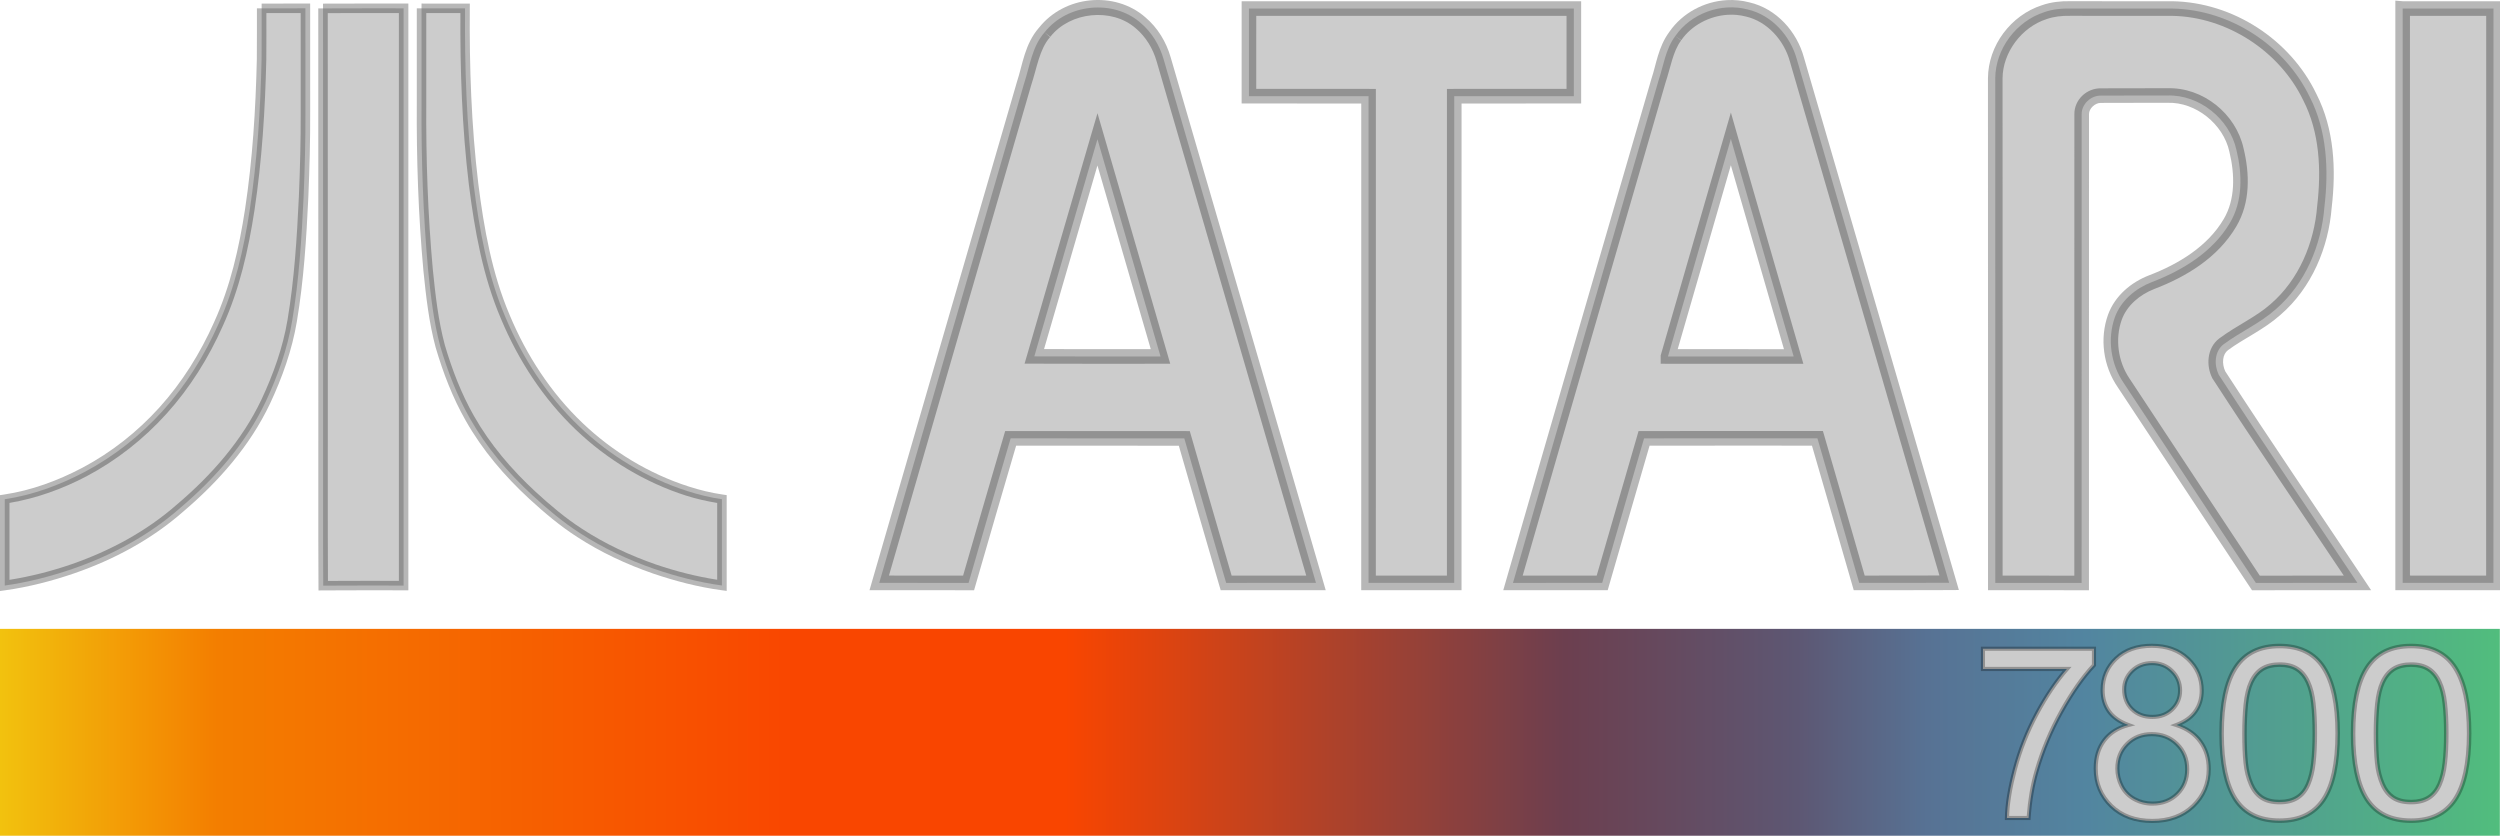<?xml version="1.0" encoding="UTF-8" standalone="no"?>
<!-- Generator: Adobe Illustrator 13.0.0, SVG Export Plug-In . SVG Version: 6.00 Build 14948)  -->

<svg
   xmlns:ns0="&amp;#38;#38;#38;#38;#38;ns_sfw;"
   xmlns:dc="http://purl.org/dc/elements/1.1/"
   xmlns:cc="http://creativecommons.org/ns#"
   xmlns:rdf="http://www.w3.org/1999/02/22-rdf-syntax-ns#"
   xmlns:svg="http://www.w3.org/2000/svg"
   xmlns="http://www.w3.org/2000/svg"
   xmlns:xlink="http://www.w3.org/1999/xlink"
   xmlns:sodipodi="http://sodipodi.sourceforge.net/DTD/sodipodi-0.dtd"
   xmlns:inkscape="http://www.inkscape.org/namespaces/inkscape"
   version="1.1"
   id="Ebene_1"
   x="0px"
   y="0px"
   width="527.17"
   height="176.227"
   viewBox="0 0 527.17 176.227"
   enable-background="new 0 0 566.924 121.752"
   xml:space="preserve"
   inkscape:version="0.91 r13725"
   sodipodi:docname="logoconsole.svg"><defs
     id="defs39"><linearGradient
       inkscape:collect="always"
       id="linearGradient7750"><stop
         style="stop-color:#000000;stop-opacity:1;"
         offset="0"
         id="stop7752" /><stop
         style="stop-color:#000000;stop-opacity:0;"
         offset="1"
         id="stop7754" /></linearGradient><linearGradient
       inkscape:collect="always"
       id="linearGradient5683"><stop
         style="stop-color:#f2c20e;stop-opacity:1"
         offset="0"
         id="stop5685" /><stop
         style="stop-color:#f37e00;stop-opacity:1"
         offset="0.087"
         id="stop5693" /><stop
         id="stop5695"
         offset="0.318"
         style="stop-color:#f94600;stop-opacity:1" /><stop
         style="stop-color:#f94500;stop-opacity:1"
         offset="0.426"
         id="stop5697" /><stop
         id="stop5699"
         offset="0.626"
         style="stop-color:#6c3f4f;stop-opacity:1" /><stop
         style="stop-color:#5d5773;stop-opacity:1"
         offset="0.719"
         id="stop5701" /><stop
         id="stop5703"
         offset="0.771"
         style="stop-color:#577294;stop-opacity:1" /><stop
         style="stop-color:#5285a0;stop-opacity:1"
         offset="0.835"
         id="stop5705" /><stop
         style="stop-color:#51bd7d;stop-opacity:1"
         offset="1"
         id="stop5687" /></linearGradient><color-profile
       name="Adobe-RGB--1998-"
       xlink:href="C:\WINDOWS\system32\spool\drivers\color\AdobeRGB1998.icc"
       id="color-profile4978" /><linearGradient
       inkscape:collect="always"
       xlink:href="#linearGradient5683"
       id="linearGradient5689"
       x1="-1"
       y1="152.672"
       x2="526.043"
       y2="152.672"
       gradientUnits="userSpaceOnUse"
       gradientTransform="matrix(1,0,0,1,1,1.748)" /><linearGradient
       inkscape:collect="always"
       xlink:href="#linearGradient7750"
       id="linearGradient7756"
       x1="-1"
       y1="152.672"
       x2="526.135"
       y2="152.672"
       gradientUnits="userSpaceOnUse"
       gradientTransform="translate(1,1.748)" /></defs><sodipodi:namedview
     pagecolor="#ffffff"
     bordercolor="#666666"
     borderopacity="1"
     objecttolerance="10"
     gridtolerance="10"
     guidetolerance="10"
     inkscape:pageopacity="0"
     inkscape:pageshadow="2"
     inkscape:window-width="1680"
     inkscape:window-height="975"
     id="namedview37"
     showgrid="false"
     inkscape:zoom="2.2005665"
     inkscape:cx="356.66116"
     inkscape:cy="6.0689516"
     inkscape:window-x="-9"
     inkscape:window-y="-9"
     inkscape:window-maximized="1"
     inkscape:current-layer="layer2"
     showguides="true"
     inkscape:guide-bbox="true"
     fit-margin-top="0"
     fit-margin-left="0"
     fit-margin-right="0"
     fit-margin-bottom="0"><sodipodi:guide
       position="541.373,176.246"
       orientation="0,1"
       id="guide7195" /><sodipodi:guide
       position="544.225,52.039"
       orientation="0,1"
       id="guide7197" /><sodipodi:guide
       position="527.158,43.693"
       orientation="1,0"
       id="guide4240" /></sodipodi:namedview><path
     inkscape:connector-curvature="0"
     style="fill:#cccccc;stroke:none;stroke-width:2;stroke-miterlimit:4;stroke-dasharray:none;stroke-opacity:0.282"
     id="path23"
     d="m 55.173,1.756 c -0.01,3.588 0.02,7.18 -0.016,10.77 -0.245,10.596 -0.904,21.201 -2.489,31.684 -1.264,8.248 -3.124,16.484 -6.597,24.109 -2.95,6.635 -6.837,12.879 -11.714,18.271 -4.722,5.229 -10.333,9.658 -16.566,12.953 -5.253,2.764 -10.908,4.85 -16.791,5.73 0.005,6.065 0.005,12.138 0,18.203 4.887,-0.688 9.686,-1.929 14.35,-3.532 8.244,-2.849 16.082,-7.056 22.649,-12.835 7.341,-6.233 13.871,-13.646 18.027,-22.405 2.547,-5.437 4.601,-11.162 5.592,-17.099 1.443,-8.61 1.989,-17.339 2.4,-26.05 0.25,-6.031 0.421,-12.068 0.389,-18.107 -0.005,-7.231 0.008,-14.466 -0.005,-21.7 -3.077,0.008 -6.153,-0.002 -9.229,0.008" /><path
     inkscape:connector-curvature="0"
     style="fill:#cccccc;stroke:none;stroke-width:2;stroke-miterlimit:4;stroke-dasharray:none;stroke-opacity:0.282"
     id="path25"
     d="m 68.116,1.768 c 0.02,27.641 0.002,55.275 0.01,82.917 0.02,12.938 -0.042,25.879 0.03,38.815 5.65,-0.051 11.302,-0.012 16.953,-0.021 0.002,-40.574 0.002,-81.15 0,-121.729 -5.665,0.012 -11.331,-0.02 -16.993,0.018" /><path
     inkscape:connector-curvature="0"
     style="fill:#cccccc;stroke:none;stroke-width:2;stroke-miterlimit:4;stroke-dasharray:none;stroke-opacity:0.282"
     id="path27"
     d="m 88.888,1.752 c -0.002,6.648 0,13.301 0,19.949 -0.076,11.754 0.322,23.521 1.386,35.23 0.55,5.418 1.155,10.863 2.573,16.134 1.547,5.244 3.522,10.388 6.23,15.146 3.46,6.108 8.07,11.509 13.219,16.256 3.124,2.871 6.376,5.623 9.952,7.923 4.898,3.188 10.231,5.672 15.745,7.59 4.63,1.574 9.388,2.824 14.24,3.481 -0.006,-6.063 -0.003,-12.127 0,-18.19 -2.47,-0.358 -4.899,-0.955 -7.274,-1.715 -8.513,-2.729 -16.35,-7.47 -22.815,-13.636 -6.771,-6.446 -11.967,-14.444 -15.572,-23.051 -3.802,-8.895 -5.504,-18.512 -6.711,-28.061 -1.475,-12.289 -1.896,-24.684 -1.797,-37.055 -3.057,-0.009 -6.116,-0.003 -9.176,-0.001" /><g
     transform="matrix(1.541,0,0,1.541,-97.534,2.692)"
     id="g5942"><path
       d="m 206.234,2.673 c 3.056,-3.91 9.381,-4.578 13.131,-1.298 1.533,1.291 2.608,3.073 3.157,4.991 6.942,23.885 13.915,47.759 20.847,71.647 -4.096,0.004 -8.195,-0.008 -12.291,0.004 -1.932,-6.586 -3.819,-13.183 -5.727,-19.773 -7.923,-0.015 -15.841,-0.004 -23.763,-0.008 -1.94,6.589 -3.855,13.184 -5.759,19.785 -4.074,-0.014 -8.149,-0.004 -12.224,-0.008 6.595,-22.786 13.198,-45.57 19.825,-68.348 0.788,-2.382 1.086,-5.046 2.804,-6.993 m 7.232,14.637 c -2.905,9.895 -5.751,19.809 -8.639,29.709 5.758,0.028 11.513,0.01 17.268,0.01 -2.881,-9.907 -5.748,-19.813 -8.629,-29.72 z"
       id="path7"
       inkscape:connector-curvature="0"
       style="fill:#cccccc;fill-opacity:1;stroke:none;stroke-width:2;stroke-miterlimit:4;stroke-dasharray:none;stroke-opacity:0.282" /><path
       d="m 292.535,3.187 c 2.135,-3.097 6.263,-4.599 9.895,-3.643 3.327,0.766 5.872,3.633 6.75,6.86 6.936,23.868 13.896,47.727 20.829,71.596 -4.103,0.032 -8.203,0 -12.305,0.016 -1.908,-6.591 -3.794,-13.189 -5.717,-19.781 -7.91,0.004 -15.815,-0.014 -23.724,0.006 -1.89,6.596 -3.84,13.176 -5.729,19.773 -4.071,0.004 -8.139,-0.004 -12.21,0.004 6.591,-22.911 13.26,-45.802 19.905,-68.699 0.696,-2.066 0.966,-4.346 2.306,-6.132 M 291.537,47.029 c 5.734,0.008 11.465,0.004 17.199,0.004 -2.853,-9.929 -5.753,-19.843 -8.595,-29.769 -2.863,9.923 -5.753,19.837 -8.604,29.765 z"
       id="path9"
       inkscape:connector-curvature="0"
       style="fill:#cccccc;fill-opacity:1;stroke:none;stroke-width:2;stroke-miterlimit:4;stroke-dasharray:none;stroke-opacity:0.282" /><path
       d="m 234.197,-0.576 c 14.822,0 29.64,0 44.458,0 0,3.999 0,7.993 0,11.99 -5.459,0.004 -10.911,-0.006 -16.366,0.004 0,22.199 0.003,44.398 -0.003,66.596 -3.907,0 -7.817,0 -11.725,0 0,-22.199 -0.003,-44.397 0.003,-66.596 -5.458,-0.01 -10.912,0 -16.369,-0.004 6.5e-4,-3.997 -0.003,-7.991 6.5e-4,-11.99 z"
       id="path11"
       inkscape:connector-curvature="0"
       style="fill:#cccccc;fill-opacity:1;stroke:none;stroke-width:2;stroke-miterlimit:4;stroke-dasharray:none;stroke-opacity:0.282" /><path
       d="m 343.038,-0.088 c 1.126,-0.389 2.329,-0.522 3.518,-0.494 4.673,0.016 9.347,0.004 14.018,0.006 7.87,0.146 15.379,5.027 18.786,12.11 2.358,4.599 2.601,9.948 2.007,14.994 -0.411,5.282 -2.626,10.563 -6.686,14.065 -2.143,1.91 -4.814,3.068 -7.111,4.771 -1.26,0.958 -1.324,2.823 -0.672,4.159 6.202,9.575 12.649,18.999 18.98,28.491 -4.63,0.008 -9.261,-0.011 -13.894,0.008 -6.061,-9.105 -12.061,-18.257 -18.098,-27.374 -1.775,-2.596 -2.258,-6.032 -1.196,-8.993 0.829,-2.273 2.816,-3.933 5.027,-4.791 4.221,-1.611 8.384,-4.14 10.721,-8.125 1.779,-2.993 1.685,-6.687 0.886,-9.963 -0.938,-4.253 -5.081,-7.599 -9.462,-7.453 -3.03,0.02 -6.054,-0.014 -9.078,0.014 -1.37,-0.032 -2.657,1.159 -2.64,2.545 -0.015,21.38 0.006,42.761 -0.007,64.139 -3.939,-0.008 -7.872,0 -11.811,-0.004 -0.008,-23.015 0.009,-46.033 -0.008,-69.049 0.025,-4.036 2.894,-7.832 6.719,-9.056 z"
       id="path13"
       inkscape:connector-curvature="0"
       style="fill:#cccccc;fill-opacity:1;stroke:none;stroke-width:2;stroke-miterlimit:4;stroke-dasharray:none;stroke-opacity:0.282" /><path
       d="m 392.069,-0.576 c 4.142,0 8.284,0 12.429,0 -0.003,26.199 0.009,52.394 -0.008,78.592 -4.138,-0.012 -8.279,0 -12.421,-0.004 0,-26.199 0,-52.393 0,-78.588 z"
       id="path15"
       inkscape:connector-curvature="0"
       style="fill:#cccccc;fill-opacity:1;stroke:none;stroke-width:2;stroke-miterlimit:4;stroke-dasharray:none;stroke-opacity:0.282" /><path
       style="color:#000000;font-style:normal;font-variant:normal;font-weight:normal;font-stretch:normal;font-size:medium;line-height:normal;font-family:sans-serif;text-indent:0;text-align:start;text-decoration:none;text-decoration-line:none;text-decoration-style:solid;text-decoration-color:#000000;letter-spacing:normal;word-spacing:normal;text-transform:none;direction:ltr;block-progression:tb;writing-mode:lr-tb;baseline-shift:baseline;text-anchor:start;white-space:normal;clip-rule:nonzero;display:inline;overflow:visible;visibility:visible;opacity:1;isolation:auto;mix-blend-mode:normal;color-interpolation:sRGB;color-interpolation-filters:linearRGB;solid-color:#000000;solid-opacity:1;fill:#000000;fill-opacity:0.282;fill-rule:nonzero;stroke:none;stroke-width:2;stroke-linecap:butt;stroke-linejoin:miter;stroke-miterlimit:4;stroke-dasharray:none;stroke-dashoffset:0;stroke-opacity:1;color-rendering:auto;image-rendering:auto;shape-rendering:auto;text-rendering:auto;enable-background:accumulate"
       d="m 391.068,-1.662 0,80.674 1,0 c 4.144,0.004 8.284,-0.008 12.418,0.004 l 1.002,0.004 0.002,-1.002 c 0.017,-26.199 0.005,-52.395 0.008,-78.594 l 0,-1 -13.395,0 -1.035,-0.086 z m 2,2.086 10.43,0 c -0.003,25.533 0.008,51.061 -0.008,76.592 -3.475,-0.007 -6.949,-0.003 -10.422,-0.004 l 0,-76.588 z"
       id="path4179"
       inkscape:connector-curvature="0" /><path
       style="color:#000000;font-style:normal;font-variant:normal;font-weight:normal;font-stretch:normal;font-size:medium;line-height:normal;font-family:sans-serif;text-indent:0;text-align:start;text-decoration:none;text-decoration-line:none;text-decoration-style:solid;text-decoration-color:#000000;letter-spacing:normal;word-spacing:normal;text-transform:none;direction:ltr;block-progression:tb;writing-mode:lr-tb;baseline-shift:baseline;text-anchor:start;white-space:normal;clip-rule:nonzero;display:inline;overflow:visible;visibility:visible;opacity:1;isolation:auto;mix-blend-mode:normal;color-interpolation:sRGB;color-interpolation-filters:linearRGB;solid-color:#000000;solid-opacity:1;fill:#000000;fill-opacity:0.282;fill-rule:nonzero;stroke:none;stroke-width:2;stroke-linecap:butt;stroke-linejoin:miter;stroke-miterlimit:4;stroke-dasharray:none;stroke-dashoffset:0;stroke-opacity:1;color-rendering:auto;image-rendering:auto;shape-rendering:auto;text-rendering:auto;enable-background:accumulate"
       d="m 346.58,-1.582 c -1.277,-0.03 -2.596,0.11 -3.861,0.547 -4.25,1.367 -7.37,5.495 -7.398,9.996 l 0,0.004 0,0.004 c 0.017,23.015 -1.9e-4,46.033 0.008,69.049 l 0,0.998 0.998,0 c 3.941,0.004 7.875,-0.003 11.811,0.006 l 1.002,0.002 0,-1.002 c 0.013,-21.38 -0.007,-42.76 0.008,-64.139 l 0,-0.008 0,-0.006 c -0.01,-0.76 0.839,-1.551 1.615,-1.533 l 0.018,0 0.016,0 c 3.01,-0.027 6.035,0.006 9.076,-0.014 l 0.012,0 0.014,0 c 3.851,-0.129 7.625,2.912 8.453,6.668 l 0.002,0.012 0.002,0.012 c 0.762,3.126 0.813,6.545 -0.773,9.215 l -0.002,0.002 -0.002,0.002 c -2.169,3.697 -6.115,6.133 -10.215,7.697 l -0.002,0 -0.004,0.002 c -2.429,0.942 -4.652,2.772 -5.604,5.381 l -0.002,0.002 0,0.004 c -1.178,3.283 -0.649,7.029 1.311,9.895 6.033,9.111 12.031,18.26 18.092,27.365 l 0.299,0.447 0.537,-0.002 c 4.627,-0.019 9.258,-0.001 13.893,-0.01 l 1.865,-0.002 -1.035,-1.553 C 380.394,67.988 373.969,58.595 367.793,49.062 c -0.234,-0.488 -0.348,-1.105 -0.283,-1.639 0.066,-0.54 0.278,-0.967 0.664,-1.262 2.172,-1.608 4.872,-2.773 7.17,-4.82 4.288,-3.704 6.583,-9.219 7.016,-14.715 0.604,-5.149 0.376,-10.689 -2.104,-15.535 -3.579,-7.433 -11.395,-12.515 -19.662,-12.668 l -0.01,0 -0.01,0 c -4.667,-0.003 -9.332,0.01 -13.994,-0.006 z m -3.715,0.51 -0.068,0.012 -0.065,0.02 c -0.003,0.001 -0.006,0.003 -0.01,0.004 l 0.143,-0.035 z m 3.668,1.49 0.01,0 0.01,0 c 4.671,0.016 9.34,0.003 14.004,0.006 7.468,0.138 14.667,4.818 17.902,11.545 l 0.006,0.01 0.006,0.012 c 2.227,4.344 2.483,9.489 1.902,14.422 l -0.002,0.02 -0.002,0.02 c -0.393,5.056 -2.522,10.09 -6.342,13.385 l -0.006,0.006 -0.006,0.006 c -1.985,1.769 -4.62,2.919 -7.041,4.713 l -0.006,0.004 -0.004,0.004 c -0.872,0.663 -1.322,1.648 -1.439,2.613 -0.118,0.965 0.062,1.937 0.475,2.781 l 0.027,0.055 0.031,0.049 c 5.872,9.066 11.96,17.986 17.953,26.949 -3.826,0.002 -7.655,-0.006 -11.49,0.008 -5.958,-8.955 -11.86,-17.956 -17.801,-26.928 l -0.004,-0.006 -0.006,-0.006 c -1.59,-2.325 -2.024,-5.448 -1.08,-8.086 l 0,-0.002 c 0.707,-1.936 2.456,-3.426 4.449,-4.199 4.34,-1.657 8.716,-4.282 11.221,-8.553 1.965,-3.311 1.83,-7.268 0.998,-10.689 -1.05,-4.747 -5.561,-8.394 -10.469,-8.23 l 0.027,-0.002 c -3.007,0.02 -6.022,-0.013 -9.049,0.014 -1.963,-0.045 -3.687,1.546 -3.662,3.559 -0.015,21.044 0.004,42.087 -0.008,63.127 -3.272,-0.005 -6.541,-0.004 -9.811,-0.006 -0.007,-22.679 0.009,-45.36 -0.008,-68.041 0.022,-3.564 2.631,-7.021 6.02,-8.107 l 0.025,-0.01 c 0.984,-0.34 2.069,-0.465 3.168,-0.439 z"
       id="path4183"
       inkscape:connector-curvature="0" /><path
       style="color:#000000;font-style:normal;font-variant:normal;font-weight:normal;font-stretch:normal;font-size:medium;line-height:normal;font-family:sans-serif;text-indent:0;text-align:start;text-decoration:none;text-decoration-line:none;text-decoration-style:solid;text-decoration-color:#000000;letter-spacing:normal;word-spacing:normal;text-transform:none;direction:ltr;block-progression:tb;writing-mode:lr-tb;baseline-shift:baseline;text-anchor:start;white-space:normal;clip-rule:nonzero;display:inline;overflow:visible;visibility:visible;opacity:1;isolation:auto;mix-blend-mode:normal;color-interpolation:sRGB;color-interpolation-filters:linearRGB;solid-color:#000000;solid-opacity:1;fill:#000000;fill-opacity:0.282;fill-rule:nonzero;stroke:none;stroke-width:2;stroke-linecap:butt;stroke-linejoin:miter;stroke-miterlimit:4;stroke-dasharray:none;stroke-dashoffset:0;stroke-opacity:1;color-rendering:auto;image-rendering:auto;shape-rendering:auto;text-rendering:auto;enable-background:accumulate"
       d="m 299.594,-1.73 c -3.084,0.173 -6.06,1.739 -7.855,4.32 l -0.004,-0.004 c -0.004,0.005 -0.004,0.012 -0.008,0.018 -0.004,0.006 -0.011,0.009 -0.016,0.016 l 0.006,0.004 c -1.523,2.054 -1.789,4.458 -2.435,6.377 l -0.008,0.02 -0.006,0.021 c -6.644,22.896 -13.312,45.788 -19.904,68.701 l -0.369,1.277 1.332,-0.002 c 4.069,-0.008 8.136,-4e-6 12.209,-0.004 l 0.752,0 0.209,-0.725 c 1.818,-6.35 3.693,-12.69 5.52,-19.049 7.405,-0.017 14.809,-0.003 22.219,-0.006 1.85,6.349 3.671,12.705 5.51,19.059 l 0.209,0.725 0.756,-0.002 c 4.094,-0.015 8.195,0.016 12.309,-0.016 l 1.32,-0.01 -0.369,-1.27 C 324.036,53.853 317.078,29.995 310.143,6.129 c -0.97,-3.547 -3.738,-6.689 -7.479,-7.555 -1.009,-0.263 -2.045,-0.362 -3.07,-0.305 z m 0.117,2.01 c 0.83,-0.052 1.664,0.022 2.465,0.232 l 0.016,0.004 0.014,0.002 c 2.904,0.669 5.22,3.248 6.01,6.148 l 0.004,0.01 0.002,0.008 c 6.812,23.443 13.647,46.877 20.457,70.318 -3.402,0.016 -6.809,0.005 -10.223,0.014 -1.836,-6.35 -3.654,-12.706 -5.508,-19.061 l -0.211,-0.721 -0.75,0 c -7.908,0.004 -15.814,-0.014 -23.727,0.006 l -0.752,0.002 -0.207,0.723 c -1.82,6.349 -3.695,12.69 -5.52,19.049 -3.374,0.002 -6.748,-8e-6 -10.125,0.004 6.471,-22.482 13.012,-44.949 19.533,-67.42 l -0.014,0.041 c 0.742,-2.203 1.026,-4.34 2.16,-5.852 l -0.801,-0.6 0.824,0.566 c 1.409,-2.044 3.862,-3.32 6.352,-3.475 z m 0.434,13.365 -0.965,3.342 c -2.863,9.921 -5.752,19.837 -8.604,29.768 l -0.039,0.135 0,1.139 0.998,0.002 c 5.735,0.008 11.468,0.004 17.201,0.004 l 1.326,0 -0.365,-1.275 c -2.854,-9.932 -5.755,-19.846 -8.596,-29.77 l -0.957,-3.344 z m -0.004,7.223 c 2.413,8.391 4.851,16.777 7.266,25.166 -4.848,4.28e-4 -9.693,0.002 -14.539,-0.004 2.412,-8.39 4.848,-16.774 7.273,-25.162 z"
       id="path4187"
       inkscape:connector-curvature="0" /><path
       style="color:#000000;font-style:normal;font-variant:normal;font-weight:normal;font-stretch:normal;font-size:medium;line-height:normal;font-family:sans-serif;text-indent:0;text-align:start;text-decoration:none;text-decoration-line:none;text-decoration-style:solid;text-decoration-color:#000000;letter-spacing:normal;word-spacing:normal;text-transform:none;direction:ltr;block-progression:tb;writing-mode:lr-tb;baseline-shift:baseline;text-anchor:start;white-space:normal;clip-rule:nonzero;display:inline;overflow:visible;visibility:visible;opacity:1;isolation:auto;mix-blend-mode:normal;color-interpolation:sRGB;color-interpolation-filters:linearRGB;solid-color:#000000;solid-opacity:1;fill:#000000;fill-opacity:0.282;fill-rule:nonzero;stroke:none;stroke-width:2;stroke-linecap:butt;stroke-linejoin:miter;stroke-miterlimit:4;stroke-dasharray:none;stroke-dashoffset:0;stroke-opacity:1;color-rendering:auto;image-rendering:auto;shape-rendering:auto;text-rendering:auto;enable-background:accumulate"
       d="m 233.197,-1.576 0,1 c -0.004,4.001 -0.001,7.994 -0.002,11.99 l 0,1 1,0 c 5.126,0.004 10.247,-0.004 15.369,0.004 -0.006,21.866 -0.004,43.73 -0.004,65.596 l 0,1 13.725,0 0,-1 c 0.006,-21.865 0.004,-43.73 0.004,-65.596 5.12,-0.007 10.239,-2.43e-4 15.367,-0.004 l 0.998,0 0,-13.99 -45.457,0 -1,0 z m 2,2 42.457,0 0,9.99 c -5.123,0.002 -10.244,-0.006 -15.367,0.004 l -0.998,0.002 0,0.998 c 0,21.866 0.002,43.732 -0.004,65.596 l -9.725,0 c -9e-5,-21.866 -0.002,-43.73 0.004,-65.596 l 0,-0.998 -0.998,-0.002 c -5.127,-0.01 -10.249,-0.002 -15.371,-0.004 1e-5,-3.331 -1.4e-4,-6.659 0.002,-9.99 z"
       id="path4191"
       inkscape:connector-curvature="0" /><path
       style="color:#000000;font-style:normal;font-variant:normal;font-weight:normal;font-stretch:normal;font-size:medium;line-height:normal;font-family:sans-serif;text-indent:0;text-align:start;text-decoration:none;text-decoration-line:none;text-decoration-style:solid;text-decoration-color:#000000;letter-spacing:normal;word-spacing:normal;text-transform:none;direction:ltr;block-progression:tb;writing-mode:lr-tb;baseline-shift:baseline;text-anchor:start;white-space:normal;clip-rule:nonzero;display:inline;overflow:visible;visibility:visible;opacity:1;isolation:auto;mix-blend-mode:normal;color-interpolation:sRGB;color-interpolation-filters:linearRGB;solid-color:#000000;solid-opacity:1;fill:#000000;fill-opacity:0.282;fill-rule:nonzero;stroke:none;stroke-width:2;stroke-linecap:butt;stroke-linejoin:miter;stroke-miterlimit:4;stroke-dasharray:none;stroke-dashoffset:0;stroke-opacity:1;color-rendering:auto;image-rendering:auto;shape-rendering:auto;text-rendering:auto;enable-background:accumulate"
       d="m 212.439,-1.693 c -2.667,0.269 -5.23,1.544 -6.947,3.711 l -0.008,-0.006 c -0.008,0.009 -0.011,0.02 -0.019,0.029 -0.005,0.007 -0.014,0.009 -0.019,0.016 l 0.006,0.004 c -1.943,2.236 -2.234,5.064 -2.971,7.291 l -0.006,0.018 -0.006,0.018 C 195.842,32.165 189.24,54.95 182.645,77.736 l -0.369,1.275 1.328,0.002 c 4.077,0.004 8.152,-0.006 12.223,0.008 l 0.756,0.002 0.209,-0.725 c 1.835,-6.36 3.68,-12.715 5.547,-19.062 7.423,0.003 14.841,-0.005 22.262,0.008 1.836,6.348 3.654,12.705 5.518,19.055 l 0.213,0.721 0.75,-0.002 c 4.093,-0.012 8.19,-4e-6 12.289,-0.004 l 1.33,-0.002 -0.369,-1.277 C 237.398,53.847 230.426,29.973 223.484,6.09 l -0.002,-0.004 c -0.599,-2.087 -1.767,-4.035 -3.465,-5.469 -2.109,-1.842 -4.893,-2.581 -7.578,-2.311 z m 0.199,2.041 c 2.177,-0.221 4.429,0.345 6.068,1.779 l 0.006,0.006 0.008,0.006 c 1.363,1.148 2.34,2.758 2.84,4.502 l 0,0.002 0.002,0.002 c 6.818,23.46 13.663,46.909 20.473,70.369 -3.4,8.24e-4 -6.803,-0.004 -10.207,0.004 -1.858,-6.343 -3.679,-12.7 -5.518,-19.053 l -0.209,-0.719 -0.75,-0.002 c -7.925,-0.015 -15.843,-0.004 -23.764,-0.008 l -0.748,0 -0.211,0.717 c -1.869,6.35 -3.713,12.708 -5.549,19.068 -3.383,-0.009 -6.763,-0.007 -10.143,-0.008 6.472,-22.36 12.95,-44.717 19.453,-67.068 l -0.012,0.035 c 0.834,-2.522 1.149,-4.995 2.605,-6.646 l -0.742,-0.654 0.779,0.609 c 1.339,-1.713 3.441,-2.721 5.617,-2.941 z m 0.832,13.396 -0.965,3.283 c -2.906,9.899 -5.751,19.813 -8.639,29.711 l -0.373,1.275 1.328,0.006 c 5.763,0.028 11.52,0.01 17.273,0.01 l 1.332,0 L 223.055,46.75 c -2.881,-9.906 -5.747,-19.811 -8.629,-29.719 l -0.955,-3.287 z m -0.006,7.15 c 2.434,8.378 4.863,16.755 7.299,25.135 -4.87,0.002 -9.738,0.008 -14.605,-0.01 2.441,-8.376 4.861,-16.755 7.307,-25.125 z"
       id="path4195"
       inkscape:connector-curvature="0" /></g><path
     inkscape:connector-curvature="0"
     id="path4199"
     d="m 88.887,0.751 0,1 -0.998,0 c -0.002,6.648 0,13.301 0,19.949 -0.076,11.779 0.321,23.576 1.389,35.32 l 0.002,0.006 0,0.004 c 0.551,5.424 1.157,10.924 2.602,16.293 l 0.004,0.012 0.004,0.012 c 1.562,5.295 3.56,10.512 6.318,15.357 3.523,6.219 8.204,11.697 13.412,16.498 3.144,2.89 6.439,5.68 10.088,8.027 4.976,3.238 10.38,5.754 15.957,7.693 l 0.004,0.002 0.004,0.002 c 4.675,1.589 9.495,2.855 14.428,3.523 l 1.135,0.154 -0.002,-1.145 c -0.006,-6.062 -0.003,-12.126 0,-18.189 l 0.002,-0.865 -0.857,-0.125 c -2.406,-0.349 -4.782,-0.932 -7.113,-1.678 -8.362,-2.681 -16.072,-7.342 -22.43,-13.406 l 0,-0.002 C 116.177,82.857 111.052,74.977 107.494,66.482 l -0.002,-0.004 0,-0.002 c -3.741,-8.753 -5.436,-18.273 -6.639,-27.787 l 0,-0.006 C 99.386,26.453 98.966,14.102 99.064,1.761 l 0.008,-1.006 -1.006,-0.002 c -3.06,-0.009 -6.121,-0.004 -9.18,-0.002 z m 1.002,2 c 2.4,-0.002 4.798,-0.003 7.193,0.002 -0.069,12.065 0.344,24.163 1.785,36.174 l 0.002,0.002 0,0.004 c 1.211,9.582 2.921,19.293 6.783,28.328 3.652,8.717 8.919,16.83 15.803,23.383 6.572,6.267 14.536,11.086 23.199,13.863 2.14,0.685 4.347,1.177 6.578,1.551 -0.003,5.397 -0.004,10.794 0,16.191 -4.376,-0.679 -8.694,-1.782 -12.91,-3.215 l -0.008,-0.002 c -5.447,-1.895 -10.705,-4.345 -15.521,-7.48 l -0.002,-0.002 -0.002,-0.002 c -3.502,-2.252 -6.711,-4.965 -9.814,-7.816 l -0.002,-0.002 C 107.884,99.038 103.344,93.714 99.947,87.718 l 0,-0.002 -0.002,0 c -2.657,-4.668 -4.605,-9.738 -6.137,-14.928 -7.5e-4,-0.003 -10e-4,-0.005 -0.002,-0.008 C 92.419,67.615 91.818,62.233 91.27,56.83 90.21,45.162 89.813,33.43 89.889,21.707 l 0,-0.002 0,-0.004 c 0,-6.315 -0.002,-12.634 0,-18.949 z"
     style="color:#000000;font-style:normal;font-variant:normal;font-weight:normal;font-stretch:normal;font-size:medium;line-height:normal;font-family:sans-serif;text-indent:0;text-align:start;text-decoration:none;text-decoration-line:none;text-decoration-style:solid;text-decoration-color:#000000;letter-spacing:normal;word-spacing:normal;text-transform:none;direction:ltr;block-progression:tb;writing-mode:lr-tb;baseline-shift:baseline;text-anchor:start;white-space:normal;clip-rule:nonzero;display:inline;overflow:visible;visibility:visible;opacity:1;isolation:auto;mix-blend-mode:normal;color-interpolation:sRGB;color-interpolation-filters:linearRGB;solid-color:#000000;solid-opacity:1;fill:#000000;fill-opacity:0.282;fill-rule:nonzero;stroke:none;stroke-width:2;stroke-linecap:butt;stroke-linejoin:miter;stroke-miterlimit:4;stroke-dasharray:none;stroke-dashoffset:0;stroke-opacity:1;color-rendering:auto;image-rendering:auto;shape-rendering:auto;text-rendering:auto;enable-background:accumulate" /><path
     inkscape:connector-curvature="0"
     id="path4203"
     d="m 86.109,0.748 -1.002,0.002 C 79.448,0.761 73.78,0.729 68.109,0.767 l 0.008,1 -1.002,0.002 c 0.02,27.64 0.004,55.273 0.012,82.916 l 0,0.002 c 0.02,12.934 -0.043,25.875 0.029,38.818 l 0.006,1.004 1.002,-0.01 c 5.639,-0.051 11.291,-0.013 16.947,-0.021 l 0.998,-0.002 0,-0.998 c 0.002,-40.574 0.002,-81.149 0,-121.729 l -3.1e-4,-1.002 z m -2,2.004 c 0.002,39.912 0.002,79.821 0,119.729 -4.978,0.003 -9.963,-0.018 -14.953,0.018 -0.064,-12.597 -0.01,-25.203 -0.029,-37.812 -0.008,-27.309 0.007,-54.611 -0.012,-81.92 4.991,-0.027 9.99,-0.007 14.994,-0.014 z"
     style="color:#000000;font-style:normal;font-variant:normal;font-weight:normal;font-stretch:normal;font-size:medium;line-height:normal;font-family:sans-serif;text-indent:0;text-align:start;text-decoration:none;text-decoration-line:none;text-decoration-style:solid;text-decoration-color:#000000;letter-spacing:normal;word-spacing:normal;text-transform:none;direction:ltr;block-progression:tb;writing-mode:lr-tb;baseline-shift:baseline;text-anchor:start;white-space:normal;clip-rule:nonzero;display:inline;overflow:visible;visibility:visible;opacity:1;isolation:auto;mix-blend-mode:normal;color-interpolation:sRGB;color-interpolation-filters:linearRGB;solid-color:#000000;solid-opacity:1;fill:#000000;fill-opacity:0.282;fill-rule:nonzero;stroke:none;stroke-width:2;stroke-linecap:butt;stroke-linejoin:miter;stroke-miterlimit:4;stroke-dasharray:none;stroke-dashoffset:0;stroke-opacity:1;color-rendering:auto;image-rendering:auto;shape-rendering:auto;text-rendering:auto;enable-background:accumulate" /><path
     inkscape:connector-curvature="0"
     id="path4207"
     d="m 65.4,0.746 -1.002,0.002 c -3.073,0.008 -6.148,-0.002 -9.229,0.008 l 0.004,1 -1,-0.002 c -0.01,3.595 0.018,7.184 -0.018,10.762 l 0.002,-0.012 C 53.914,23.073 53.256,33.635 51.68,44.06 50.423,52.261 48.576,60.404 45.16,67.904 l -0.002,0.004 0,0.004 C 42.246,74.461 38.412,80.616 33.615,85.919 28.969,91.064 23.449,95.42 17.324,98.658 12.15,101.38 6.598,103.423 0.852,104.283 L 0,104.412 l 0,0.861 c 0.005,6.064 0.005,12.137 0,18.201 l 0,1.152 1.139,-0.16 c 4.962,-0.699 9.824,-1.956 14.537,-3.576 l 0,-0.002 c 8.341,-2.882 16.291,-7.143 22.971,-13.018 l 0.008,-0.006 C 46.067,101.569 52.695,94.057 56.93,85.132 l 0,-0.002 0.002,-0.002 c 2.574,-5.494 4.661,-11.304 5.672,-17.359 1.454,-8.678 2.003,-17.447 2.414,-26.168 l 0,-0.002 0,-0.004 c 0.25,-6.038 0.421,-12.088 0.389,-18.148 l 0,-0.004 c -0.005,-7.228 0.009,-14.462 -0.004,-21.697 l -0.002,-1 z m -1.998,2.002 c 0.01,6.899 -8.65e-4,13.801 0.004,20.701 l 0,0.002 0,0.002 c 0.032,6.017 -0.137,12.038 -0.387,18.061 -0.41,8.699 -0.957,17.386 -2.389,25.926 -0.971,5.819 -2.99,11.46 -5.51,16.84 -4.076,8.588 -10.505,15.9 -17.77,22.068 l -0.006,0.004 -0.008,0.006 c -6.451,5.677 -14.173,9.827 -22.314,12.641 -4.247,1.46 -8.606,2.563 -13.023,3.266 0.004,-5.403 0.004,-10.812 0,-16.215 5.704,-0.969 11.182,-2.951 16.256,-5.621 l 0.002,0 c 6.341,-3.352 12.044,-7.855 16.842,-13.168 4.954,-5.478 8.894,-11.809 11.881,-18.525 l 0.004,-0.01 c 3.527,-7.747 5.401,-16.072 6.672,-24.363 l 0,-0.002 c 1.594,-10.541 2.254,-21.189 2.5,-31.811 l 0,-0.006 0,-0.008 c 0.033,-3.269 0.012,-6.527 0.016,-9.779 2.407,-0.005 4.817,-0.004 7.23,-0.008 z"
     style="color:#000000;font-style:normal;font-variant:normal;font-weight:normal;font-stretch:normal;font-size:medium;line-height:normal;font-family:sans-serif;text-indent:0;text-align:start;text-decoration:none;text-decoration-line:none;text-decoration-style:solid;text-decoration-color:#000000;letter-spacing:normal;word-spacing:normal;text-transform:none;direction:ltr;block-progression:tb;writing-mode:lr-tb;baseline-shift:baseline;text-anchor:start;white-space:normal;clip-rule:nonzero;display:inline;overflow:visible;visibility:visible;opacity:1;isolation:auto;mix-blend-mode:normal;color-interpolation:sRGB;color-interpolation-filters:linearRGB;solid-color:#000000;solid-opacity:1;fill:#000000;fill-opacity:0.282;fill-rule:nonzero;stroke:none;stroke-width:2;stroke-linecap:butt;stroke-linejoin:miter;stroke-miterlimit:4;stroke-dasharray:none;stroke-dashoffset:0;stroke-opacity:1;color-rendering:auto;image-rendering:auto;shape-rendering:auto;text-rendering:auto;enable-background:accumulate" /><g
     inkscape:groupmode="layer"
     id="layer2"
     inkscape:label="Layer 2"><path
       inkscape:connector-curvature="0"
       d="m 0,132.612 527.135,0 0,43.615 -527.135,0 z"
       style="opacity:1;fill:url(#linearGradient5689);fill-opacity:1;fill-rule:evenodd;stroke:url(#linearGradient7756);stroke-width:0;stroke-linecap:round;stroke-linejoin:round;stroke-miterlimit:4;stroke-dasharray:none;stroke-dashoffset:0;stroke-opacity:0.282"
       id="rect4192" /><g
       style=""
       transform="matrix(0.99,0,0,0.99,27.754,2.942)"
       id="g4228"><path
         inkscape:connector-curvature="0"
         id="path7204"
         style="font-style:normal;font-variant:normal;font-weight:normal;font-stretch:normal;font-size:medium;line-height:125%;font-family:Arial;-inkscape-font-specification:Arial;letter-spacing:18.462px;word-spacing:0px;fill:#cccccc;fill-opacity:1;stroke:none;stroke-width:2.866;stroke-linecap:butt;stroke-linejoin:miter;stroke-miterlimit:4;stroke-dasharray:none;stroke-opacity:0.282"
         d="m 394.329,139.516 0,-4.311 23.65,0 0,3.489 q -3.489,3.713 -6.928,9.869 -3.414,6.155 -5.283,12.66 -1.346,4.585 -1.72,10.043 l -4.61,0 q 0.075,-4.311 1.695,-10.417 1.62,-6.106 4.635,-11.762 3.04,-5.682 6.454,-9.569 l -17.893,0 z" /><path
         inkscape:connector-curvature="0"
         id="path7206"
         style="font-style:normal;font-variant:normal;font-weight:normal;font-stretch:normal;font-size:medium;line-height:125%;font-family:Arial;-inkscape-font-specification:Arial;letter-spacing:18.462px;word-spacing:0px;fill:#cccccc;fill-opacity:1;stroke:none;stroke-width:2.866;stroke-linecap:butt;stroke-linejoin:miter;stroke-miterlimit:4;stroke-dasharray:none;stroke-opacity:0.282"
         d="m 425.302,151.453 q -2.791,-1.022 -4.137,-2.916 -1.346,-1.894 -1.346,-4.536 0,-3.987 2.866,-6.704 2.866,-2.716 7.626,-2.716 4.785,0 7.7,2.791 2.916,2.766 2.916,6.753 0,2.542 -1.346,4.436 -1.321,1.869 -4.037,2.891 3.364,1.097 5.109,3.539 1.769,2.442 1.769,5.831 0,4.685 -3.314,7.875 -3.314,3.19 -8.722,3.19 -5.408,0 -8.722,-3.19 -3.314,-3.215 -3.314,-7.999 0,-3.564 1.794,-5.956 1.819,-2.417 5.159,-3.29 z m -0.897,-7.601 q 0,2.592 1.67,4.236 1.67,1.645 4.336,1.645 2.592,0 4.236,-1.62 1.67,-1.645 1.67,-4.012 0,-2.467 -1.72,-4.137 -1.695,-1.695 -4.236,-1.695 -2.567,0 -4.261,1.645 -1.695,1.645 -1.695,3.937 z m -1.445,16.871 q 0,1.919 0.897,3.713 0.922,1.794 2.716,2.791 1.794,0.972 3.863,0.972 3.215,0 5.308,-2.068 2.093,-2.068 2.093,-5.258 0,-3.24 -2.168,-5.358 -2.143,-2.118 -5.383,-2.118 -3.165,0 -5.258,2.093 -2.068,2.093 -2.068,5.233 z" /><path
         style="color:#000000;font-style:normal;font-variant:normal;font-weight:normal;font-stretch:normal;font-size:medium;line-height:125%;font-family:Arial;-inkscape-font-specification:Arial;text-indent:0;text-align:start;text-decoration:none;text-decoration-line:none;text-decoration-style:solid;text-decoration-color:#000000;letter-spacing:18.462px;word-spacing:0px;text-transform:none;direction:ltr;block-progression:tb;writing-mode:lr-tb;baseline-shift:baseline;text-anchor:start;white-space:normal;clip-rule:nonzero;display:inline;overflow:visible;visibility:visible;opacity:1;isolation:auto;mix-blend-mode:normal;color-interpolation:sRGB;color-interpolation-filters:linearRGB;solid-color:#000000;solid-opacity:1;fill:#000000;fill-opacity:0.282;fill-rule:nonzero;stroke:none;stroke-width:2.866;stroke-linecap:butt;stroke-linejoin:miter;stroke-miterlimit:4;stroke-dasharray:none;stroke-dashoffset:0;stroke-opacity:1;color-rendering:auto;image-rendering:auto;shape-rendering:auto;text-rendering:auto;enable-background:accumulate"
         d="m 393.888,134.763 0,5.195 0.441,0 16.96,0 c -2.079,2.487 -4.051,5.444 -5.911,8.919 l 0,6.2e-4 c -2.026,3.801 -3.584,7.754 -4.673,11.857 -1.086,4.094 -1.658,7.597 -1.709,10.522 l -0.008,0.449 5.472,0 0.028,-0.411 c 0.247,-3.611 0.816,-6.927 1.702,-9.949 l 6.2e-4,-0.001 0,-10e-4 c 1.236,-4.303 2.984,-8.491 5.244,-12.566 l 6.2e-4,-0.001 c 2.28,-4.081 4.572,-7.342 6.864,-9.781 l 0.12,-0.127 0,-4.106 -24.533,0 z m 0.883,0.883 22.766,0 0,2.884 c -2.318,2.496 -4.605,5.761 -6.871,9.817 l -6.1e-4,6.2e-4 -6.2e-4,6.2e-4 c -2.291,4.131 -4.065,8.381 -5.321,12.749 -1.7e-4,6.1e-4 -3.1e-4,0.001 -6.2e-4,0.002 -5e-5,1.8e-4 5e-5,3e-4 0,6.1e-4 -0.872,2.971 -1.422,6.223 -1.687,9.724 l -3.75,0 c 0.095,-2.74 0.633,-6.018 1.653,-9.862 1.071,-4.037 2.604,-7.926 4.598,-11.667 l 0,-6.2e-4 c 2.014,-3.764 4.148,-6.925 6.397,-9.486 l 0.644,-0.733 -18.427,0 0,-3.428 z"
         id="path4174"
         inkscape:connector-curvature="0" /><path
         style="color:#000000;font-style:normal;font-variant:normal;font-weight:normal;font-stretch:normal;font-size:medium;line-height:125%;font-family:Arial;-inkscape-font-specification:Arial;text-indent:0;text-align:start;text-decoration:none;text-decoration-line:none;text-decoration-style:solid;text-decoration-color:#000000;letter-spacing:18.462px;word-spacing:0px;text-transform:none;direction:ltr;block-progression:tb;writing-mode:lr-tb;baseline-shift:baseline;text-anchor:start;white-space:normal;clip-rule:nonzero;display:inline;overflow:visible;visibility:visible;opacity:1;isolation:auto;mix-blend-mode:normal;color-interpolation:sRGB;color-interpolation-filters:linearRGB;solid-color:#000000;solid-opacity:1;fill:#000000;fill-opacity:0.282;fill-rule:nonzero;stroke:none;stroke-width:2.866;stroke-linecap:butt;stroke-linejoin:miter;stroke-miterlimit:4;stroke-dasharray:none;stroke-dashoffset:0;stroke-opacity:1;color-rendering:auto;image-rendering:auto;shape-rendering:auto;text-rendering:auto;enable-background:accumulate"
         d="m 430.311,134.14 c -3.257,0 -5.93,0.943 -7.929,2.838 -1.989,1.885 -3.004,4.26 -3.004,7.024 0,1.836 0.474,3.45 1.427,4.791 0.769,1.083 1.878,1.945 3.273,2.61 -1.775,0.655 -3.229,1.667 -4.287,3.074 l -6.1e-4,0 0,6.2e-4 c -1.259,1.679 -1.882,3.771 -1.882,6.221 0,3.292 1.16,6.097 3.448,8.316 l 6.2e-4,6.1e-4 6.2e-4,6.2e-4 c 2.296,2.21 5.336,3.313 9.028,3.313 3.692,0 6.733,-1.104 9.029,-3.313 2.287,-2.201 3.449,-4.965 3.449,-8.193 0,-2.335 -0.616,-4.382 -1.851,-6.088 l -0.001,-0.001 c -1.037,-1.451 -2.508,-2.539 -4.334,-3.302 1.39,-0.667 2.497,-1.529 3.264,-2.614 l 6.2e-4,-0.001 c 0.951,-1.338 1.427,-2.919 1.427,-4.691 0,-2.765 -1.032,-5.156 -3.052,-7.072 l -6.1e-4,-6.1e-4 c -2.031,-1.944 -4.73,-2.913 -8.005,-2.913 z m 0,0.883 c 3.104,0 5.538,0.891 7.395,2.669 l 0.001,6.2e-4 6.2e-4,6.2e-4 c 1.867,1.771 2.778,3.882 2.778,6.433 0,1.617 -0.42,2.994 -1.264,4.18 l -6.1e-4,6.2e-4 -6.2e-4,6.1e-4 c -0.82,1.16 -2.082,2.074 -3.832,2.732 l -1.178,0.443 1.197,0.39 c 2.172,0.708 3.783,1.831 4.886,3.375 l 6.1e-4,0.001 10e-4,10e-4 c 1.123,1.55 1.685,3.39 1.685,5.573 0,3.019 -1.047,5.505 -3.179,7.556 -2.123,2.043 -4.898,3.067 -8.416,3.067 -3.518,0 -6.291,-1.023 -8.414,-3.065 l -6.1e-4,-6.2e-4 c -2.1e-4,-2e-4 -3.1e-4,-3.1e-4 -6.2e-4,-6.2e-4 -2.13,-2.067 -3.179,-4.594 -3.179,-7.681 0,-2.301 0.573,-4.18 1.705,-5.691 l 6.2e-4,-6.2e-4 c 1.15,-1.528 2.768,-2.566 4.917,-3.127 l 1.366,-0.357 -1.326,-0.485 c -1.8,-0.659 -3.093,-1.581 -3.929,-2.757 -0.841,-1.184 -1.264,-2.594 -1.264,-4.28 0,-2.552 0.896,-4.646 2.728,-6.383 1.822,-1.727 4.232,-2.595 7.322,-2.595 z m 0.05,2.805 c -1.806,0 -3.36,0.595 -4.569,1.769 -1.203,1.168 -1.828,2.617 -1.828,4.254 0,1.823 0.605,3.373 1.801,4.551 1.197,1.179 2.778,1.772 4.646,1.772 1.82,0 3.367,-0.586 4.546,-1.747 1.189,-1.171 1.801,-2.644 1.801,-4.327 0,-1.746 -0.629,-3.262 -1.851,-4.451 -1.207,-1.206 -2.755,-1.822 -4.546,-1.822 z m 0,0.883 c 1.596,0 2.873,0.514 3.924,1.565 l 0.002,0.002 0.002,0.002 c 1.068,1.037 1.586,2.278 1.586,3.82 0,1.474 -0.5,2.675 -1.538,3.698 -1.014,0.999 -2.29,1.493 -3.926,1.493 -1.687,0 -2.997,-0.504 -4.026,-1.518 -1.03,-1.015 -1.538,-2.289 -1.538,-3.922 0,-1.42 0.504,-2.595 1.56,-3.62 1.05,-1.019 2.337,-1.52 3.954,-1.52 z m -0.075,14.243 c -2.207,0 -4.096,0.748 -5.57,2.223 l -10e-4,0.001 -6.2e-4,6.2e-4 c -1.457,1.474 -2.196,3.354 -2.196,5.544 0,1.348 0.318,2.658 0.944,3.911 l 6.2e-4,0.002 0.001,0.002 c 0.653,1.27 1.629,2.272 2.895,2.976 l 0.002,0.001 0.002,6.2e-4 c 1.259,0.682 2.624,1.025 4.073,1.025 2.238,0 4.143,-0.737 5.619,-2.196 1.476,-1.459 2.224,-3.35 2.224,-5.573 0,-2.257 -0.774,-4.181 -2.299,-5.671 l -10e-4,-6.2e-4 c -1.508,-1.49 -3.436,-2.245 -5.692,-2.245 z m 0,0.883 c 2.064,0 3.723,0.657 5.072,1.991 l 6.2e-4,0.001 0.001,6.2e-4 c 1.365,1.334 2.035,2.981 2.035,5.042 0,2.03 -0.647,3.645 -1.962,4.944 -1.315,1.3 -2.949,1.941 -4.998,1.941 -1.309,0 -2.517,-0.305 -3.65,-0.918 -1.124,-0.625 -1.958,-1.482 -2.534,-2.602 -0.569,-1.139 -0.85,-2.304 -0.85,-3.514 0,-1.995 0.639,-3.604 1.939,-4.921 l 10e-4,-6.1e-4 c 3.1e-4,-3.1e-4 2.9e-4,-9.3e-4 6.2e-4,-0.001 1.317,-1.316 2.933,-1.963 4.944,-1.963 z"
         id="path4178"
         inkscape:connector-curvature="0" /><g
         id="g4218"><path
           d="m 469.888,153.204 q 0,9.625 -3.024,14.138 -3,4.489 -9.337,4.489 -6.433,0 -9.409,-4.561 -2.952,-4.561 -2.952,-14.018 0,-9.529 3,-14.066 3,-4.561 9.361,-4.561 6.433,0 9.385,4.633 2.976,4.609 2.976,13.946 z m -6.313,10.897 q 0.84,-1.944 1.128,-4.561 0.312,-2.64 0.312,-6.337 0,-3.648 -0.312,-6.337 -0.288,-2.688 -1.152,-4.561 -0.84,-1.848 -2.304,-2.784 -1.44,-0.936 -3.72,-0.936 -2.256,0 -3.744,0.936 -1.464,0.936 -2.328,2.832 -0.816,1.776 -1.128,4.633 -0.288,2.856 -0.288,6.265 0,3.744 0.264,6.265 0.264,2.52 1.128,4.513 0.792,1.872 2.232,2.856 1.464,0.984 3.864,0.984 2.256,0 3.744,-0.936 1.488,-0.936 2.304,-2.832 z"
           style="font-style:normal;font-weight:normal;font-size:medium;line-height:125%;font-family:sans-serif;letter-spacing:5.372px;word-spacing:0px;fill:#cccccc;fill-opacity:1;stroke:none;stroke-width:0.975px;stroke-linecap:butt;stroke-linejoin:miter;stroke-opacity:0.282"
           id="path4210"
           inkscape:connector-curvature="0" /><path
           inkscape:connector-curvature="0"
           id="path4214"
           d="m 457.527,134.139 c -4.357,0 -7.682,1.607 -9.77,4.779 l 0.002,0 c -2.087,3.155 -3.082,7.93 -3.082,14.334 0,6.355 0.98,11.112 3.031,14.281 l 0,0.002 c 2.072,3.175 5.415,4.781 9.818,4.781 4.338,0 7.652,-1.581 9.74,-4.703 l 0.002,-0.002 c 2.104,-3.141 3.105,-7.942 3.105,-14.408 0,-6.275 -0.988,-11.009 -3.053,-14.207 l -0.002,-0.002 c -2.055,-3.222 -5.389,-4.855 -9.793,-4.855 z m 0,0.975 c 4.172,0 7.091,1.453 8.973,4.406 l 0.002,0.002 0,0.002 c 1.903,2.946 2.898,7.507 2.898,13.68 0,6.366 -1.014,10.992 -2.941,13.867 -1.912,2.861 -4.822,4.271 -8.932,4.271 -4.172,0 -7.104,-1.434 -9,-4.338 l -0.002,-0.002 c -1.884,-2.911 -2.873,-7.497 -2.873,-13.75 0,-6.302 1.006,-10.903 2.92,-13.797 l 0,-0.002 c 1.913,-2.908 4.831,-4.34 8.955,-4.34 z m 0,2.986 c -1.572,0 -2.918,0.327 -4.004,1.01 l -0.002,0.002 -0.002,0 c -1.065,0.681 -1.901,1.709 -2.508,3.039 -0.576,1.253 -0.958,2.844 -1.17,4.783 l 0,0.002 0,0.002 c -0.194,1.923 -0.291,4.028 -0.291,6.314 0,2.508 0.087,4.609 0.266,6.314 0.18,1.72 0.566,3.273 1.164,4.652 0.557,1.318 1.362,2.355 2.406,3.068 l 0.002,0.002 0.002,0 c 1.078,0.725 2.47,1.068 4.137,1.068 1.572,0 2.918,-0.329 4.004,-1.012 1.083,-0.681 1.917,-1.715 2.492,-3.051 0.583,-1.35 0.968,-2.917 1.164,-4.697 l 0,-0.004 c 0.211,-1.786 0.314,-3.914 0.314,-6.391 0,-2.445 -0.104,-4.572 -0.314,-6.389 l 0,-0.004 c -0.196,-1.828 -0.59,-3.397 -1.193,-4.705 -0.591,-1.3 -1.42,-2.313 -2.482,-2.992 l -0.002,-0.002 c -1.058,-0.687 -2.397,-1.012 -3.982,-1.012 z m 0,0.975 c 1.453,0 2.594,0.297 3.455,0.857 l 0.002,0.002 c 0.889,0.568 1.594,1.411 2.123,2.574 l 0,0.002 0.002,0 c 0.548,1.186 0.922,2.655 1.109,4.408 l 0,0.004 0,0.002 c 0.205,1.767 0.309,3.861 0.309,6.279 0,2.451 -0.104,4.545 -0.309,6.279 l 0,0.002 0,0.002 c -0.188,1.706 -0.553,3.18 -1.09,4.422 l -0.002,0 c -0.513,1.192 -1.215,2.047 -2.115,2.613 -0.898,0.565 -2.048,0.861 -3.484,0.861 -1.532,0 -2.716,-0.315 -3.59,-0.9 -0.876,-0.598 -1.56,-1.464 -2.059,-2.643 l -0.002,-0.002 0,-0.004 c -0.553,-1.276 -0.918,-2.73 -1.09,-4.369 -0.173,-1.655 -0.262,-3.728 -0.262,-6.213 0,-2.257 0.095,-4.329 0.285,-6.213 l 0,-0.004 c 0.204,-1.867 0.574,-3.362 1.086,-4.477 l 0,-0.002 c 0.545,-1.196 1.259,-2.054 2.145,-2.621 l 0.004,-0.002 c 0.898,-0.564 2.048,-0.859 3.482,-0.859 z"
           style="color:#000000;font-style:normal;font-variant:normal;font-weight:normal;font-stretch:normal;font-size:medium;line-height:125%;font-family:sans-serif;text-indent:0;text-align:start;text-decoration:none;text-decoration-line:none;text-decoration-style:solid;text-decoration-color:#000000;letter-spacing:5.372px;word-spacing:0px;text-transform:none;direction:ltr;block-progression:tb;writing-mode:lr-tb;baseline-shift:baseline;text-anchor:start;white-space:normal;clip-rule:nonzero;display:inline;overflow:visible;visibility:visible;opacity:1;isolation:auto;mix-blend-mode:normal;color-interpolation:sRGB;color-interpolation-filters:linearRGB;solid-color:#000000;solid-opacity:1;fill:#000000;fill-opacity:0.282;fill-rule:nonzero;stroke:none;stroke-width:0.975px;stroke-linecap:butt;stroke-linejoin:miter;stroke-miterlimit:4;stroke-dasharray:none;stroke-dashoffset:0;stroke-opacity:1;color-rendering:auto;image-rendering:auto;shape-rendering:auto;text-rendering:auto;enable-background:accumulate" /></g><g
         id="g4222"
         transform="translate(28,0)"><path
           inkscape:connector-curvature="0"
           id="path4224"
           style="font-style:normal;font-weight:normal;font-size:medium;line-height:125%;font-family:sans-serif;letter-spacing:5.372px;word-spacing:0px;fill:#cccccc;fill-opacity:1;stroke:none;stroke-width:0.975px;stroke-linecap:butt;stroke-linejoin:miter;stroke-opacity:0.282"
           d="m 469.888,153.204 q 0,9.625 -3.024,14.138 -3,4.489 -9.337,4.489 -6.433,0 -9.409,-4.561 -2.952,-4.561 -2.952,-14.018 0,-9.529 3,-14.066 3,-4.561 9.361,-4.561 6.433,0 9.385,4.633 2.976,4.609 2.976,13.946 z m -6.313,10.897 q 0.84,-1.944 1.128,-4.561 0.312,-2.64 0.312,-6.337 0,-3.648 -0.312,-6.337 -0.288,-2.688 -1.152,-4.561 -0.84,-1.848 -2.304,-2.784 -1.44,-0.936 -3.72,-0.936 -2.256,0 -3.744,0.936 -1.464,0.936 -2.328,2.832 -0.816,1.776 -1.128,4.633 -0.288,2.856 -0.288,6.265 0,3.744 0.264,6.265 0.264,2.52 1.128,4.513 0.792,1.872 2.232,2.856 1.464,0.984 3.864,0.984 2.256,0 3.744,-0.936 1.488,-0.936 2.304,-2.832 z" /><path
           style="color:#000000;font-style:normal;font-variant:normal;font-weight:normal;font-stretch:normal;font-size:medium;line-height:125%;font-family:sans-serif;text-indent:0;text-align:start;text-decoration:none;text-decoration-line:none;text-decoration-style:solid;text-decoration-color:#000000;letter-spacing:5.372px;word-spacing:0px;text-transform:none;direction:ltr;block-progression:tb;writing-mode:lr-tb;baseline-shift:baseline;text-anchor:start;white-space:normal;clip-rule:nonzero;display:inline;overflow:visible;visibility:visible;opacity:1;isolation:auto;mix-blend-mode:normal;color-interpolation:sRGB;color-interpolation-filters:linearRGB;solid-color:#000000;solid-opacity:1;fill:#000000;fill-opacity:0.282;fill-rule:nonzero;stroke:none;stroke-width:0.975px;stroke-linecap:butt;stroke-linejoin:miter;stroke-miterlimit:4;stroke-dasharray:none;stroke-dashoffset:0;stroke-opacity:1;color-rendering:auto;image-rendering:auto;shape-rendering:auto;text-rendering:auto;enable-background:accumulate"
           d="m 457.527,134.139 c -4.357,0 -7.682,1.607 -9.77,4.779 l 0.002,0 c -2.087,3.155 -3.082,7.93 -3.082,14.334 0,6.355 0.98,11.112 3.031,14.281 l 0,0.002 c 2.072,3.175 5.415,4.781 9.818,4.781 4.338,0 7.652,-1.581 9.74,-4.703 l 0.002,-0.002 c 2.104,-3.141 3.105,-7.942 3.105,-14.408 0,-6.275 -0.988,-11.009 -3.053,-14.207 l -0.002,-0.002 c -2.055,-3.222 -5.389,-4.855 -9.793,-4.855 z m 0,0.975 c 4.172,0 7.091,1.453 8.973,4.406 l 0.002,0.002 0,0.002 c 1.903,2.946 2.898,7.507 2.898,13.68 0,6.366 -1.014,10.992 -2.941,13.867 -1.912,2.861 -4.822,4.271 -8.932,4.271 -4.172,0 -7.104,-1.434 -9,-4.338 l -0.002,-0.002 c -1.884,-2.911 -2.873,-7.497 -2.873,-13.75 0,-6.302 1.006,-10.903 2.92,-13.797 l 0,-0.002 c 1.913,-2.908 4.831,-4.34 8.955,-4.34 z m 0,2.986 c -1.572,0 -2.918,0.327 -4.004,1.01 l -0.002,0.002 -0.002,0 c -1.065,0.681 -1.901,1.709 -2.508,3.039 -0.576,1.253 -0.958,2.844 -1.17,4.783 l 0,0.002 0,0.002 c -0.194,1.923 -0.291,4.028 -0.291,6.314 0,2.508 0.087,4.609 0.266,6.314 0.18,1.72 0.566,3.273 1.164,4.652 0.557,1.318 1.362,2.355 2.406,3.068 l 0.002,0.002 0.002,0 c 1.078,0.725 2.47,1.068 4.137,1.068 1.572,0 2.918,-0.329 4.004,-1.012 1.083,-0.681 1.917,-1.715 2.492,-3.051 0.583,-1.35 0.968,-2.917 1.164,-4.697 l 0,-0.004 c 0.211,-1.786 0.314,-3.914 0.314,-6.391 0,-2.445 -0.104,-4.572 -0.314,-6.389 l 0,-0.004 c -0.196,-1.828 -0.59,-3.397 -1.193,-4.705 -0.591,-1.3 -1.42,-2.313 -2.482,-2.992 l -0.002,-0.002 c -1.058,-0.687 -2.397,-1.012 -3.982,-1.012 z m 0,0.975 c 1.453,0 2.594,0.297 3.455,0.857 l 0.002,0.002 c 0.889,0.568 1.594,1.411 2.123,2.574 l 0,0.002 0.002,0 c 0.548,1.186 0.922,2.655 1.109,4.408 l 0,0.004 0,0.002 c 0.205,1.767 0.309,3.861 0.309,6.279 0,2.451 -0.104,4.545 -0.309,6.279 l 0,0.002 0,0.002 c -0.188,1.706 -0.553,3.18 -1.09,4.422 l -0.002,0 c -0.513,1.192 -1.215,2.047 -2.115,2.613 -0.898,0.565 -2.048,0.861 -3.484,0.861 -1.532,0 -2.716,-0.315 -3.59,-0.9 -0.876,-0.598 -1.56,-1.464 -2.059,-2.643 l -0.002,-0.002 0,-0.004 c -0.553,-1.276 -0.918,-2.73 -1.09,-4.369 -0.173,-1.655 -0.262,-3.728 -0.262,-6.213 0,-2.257 0.095,-4.329 0.285,-6.213 l 0,-0.004 c 0.204,-1.867 0.574,-3.362 1.086,-4.477 l 0,-0.002 c 0.545,-1.196 1.259,-2.054 2.145,-2.621 l 0.004,-0.002 c 0.898,-0.564 2.048,-0.859 3.482,-0.859 z"
           id="path4226"
           inkscape:connector-curvature="0" /></g></g></g></svg>